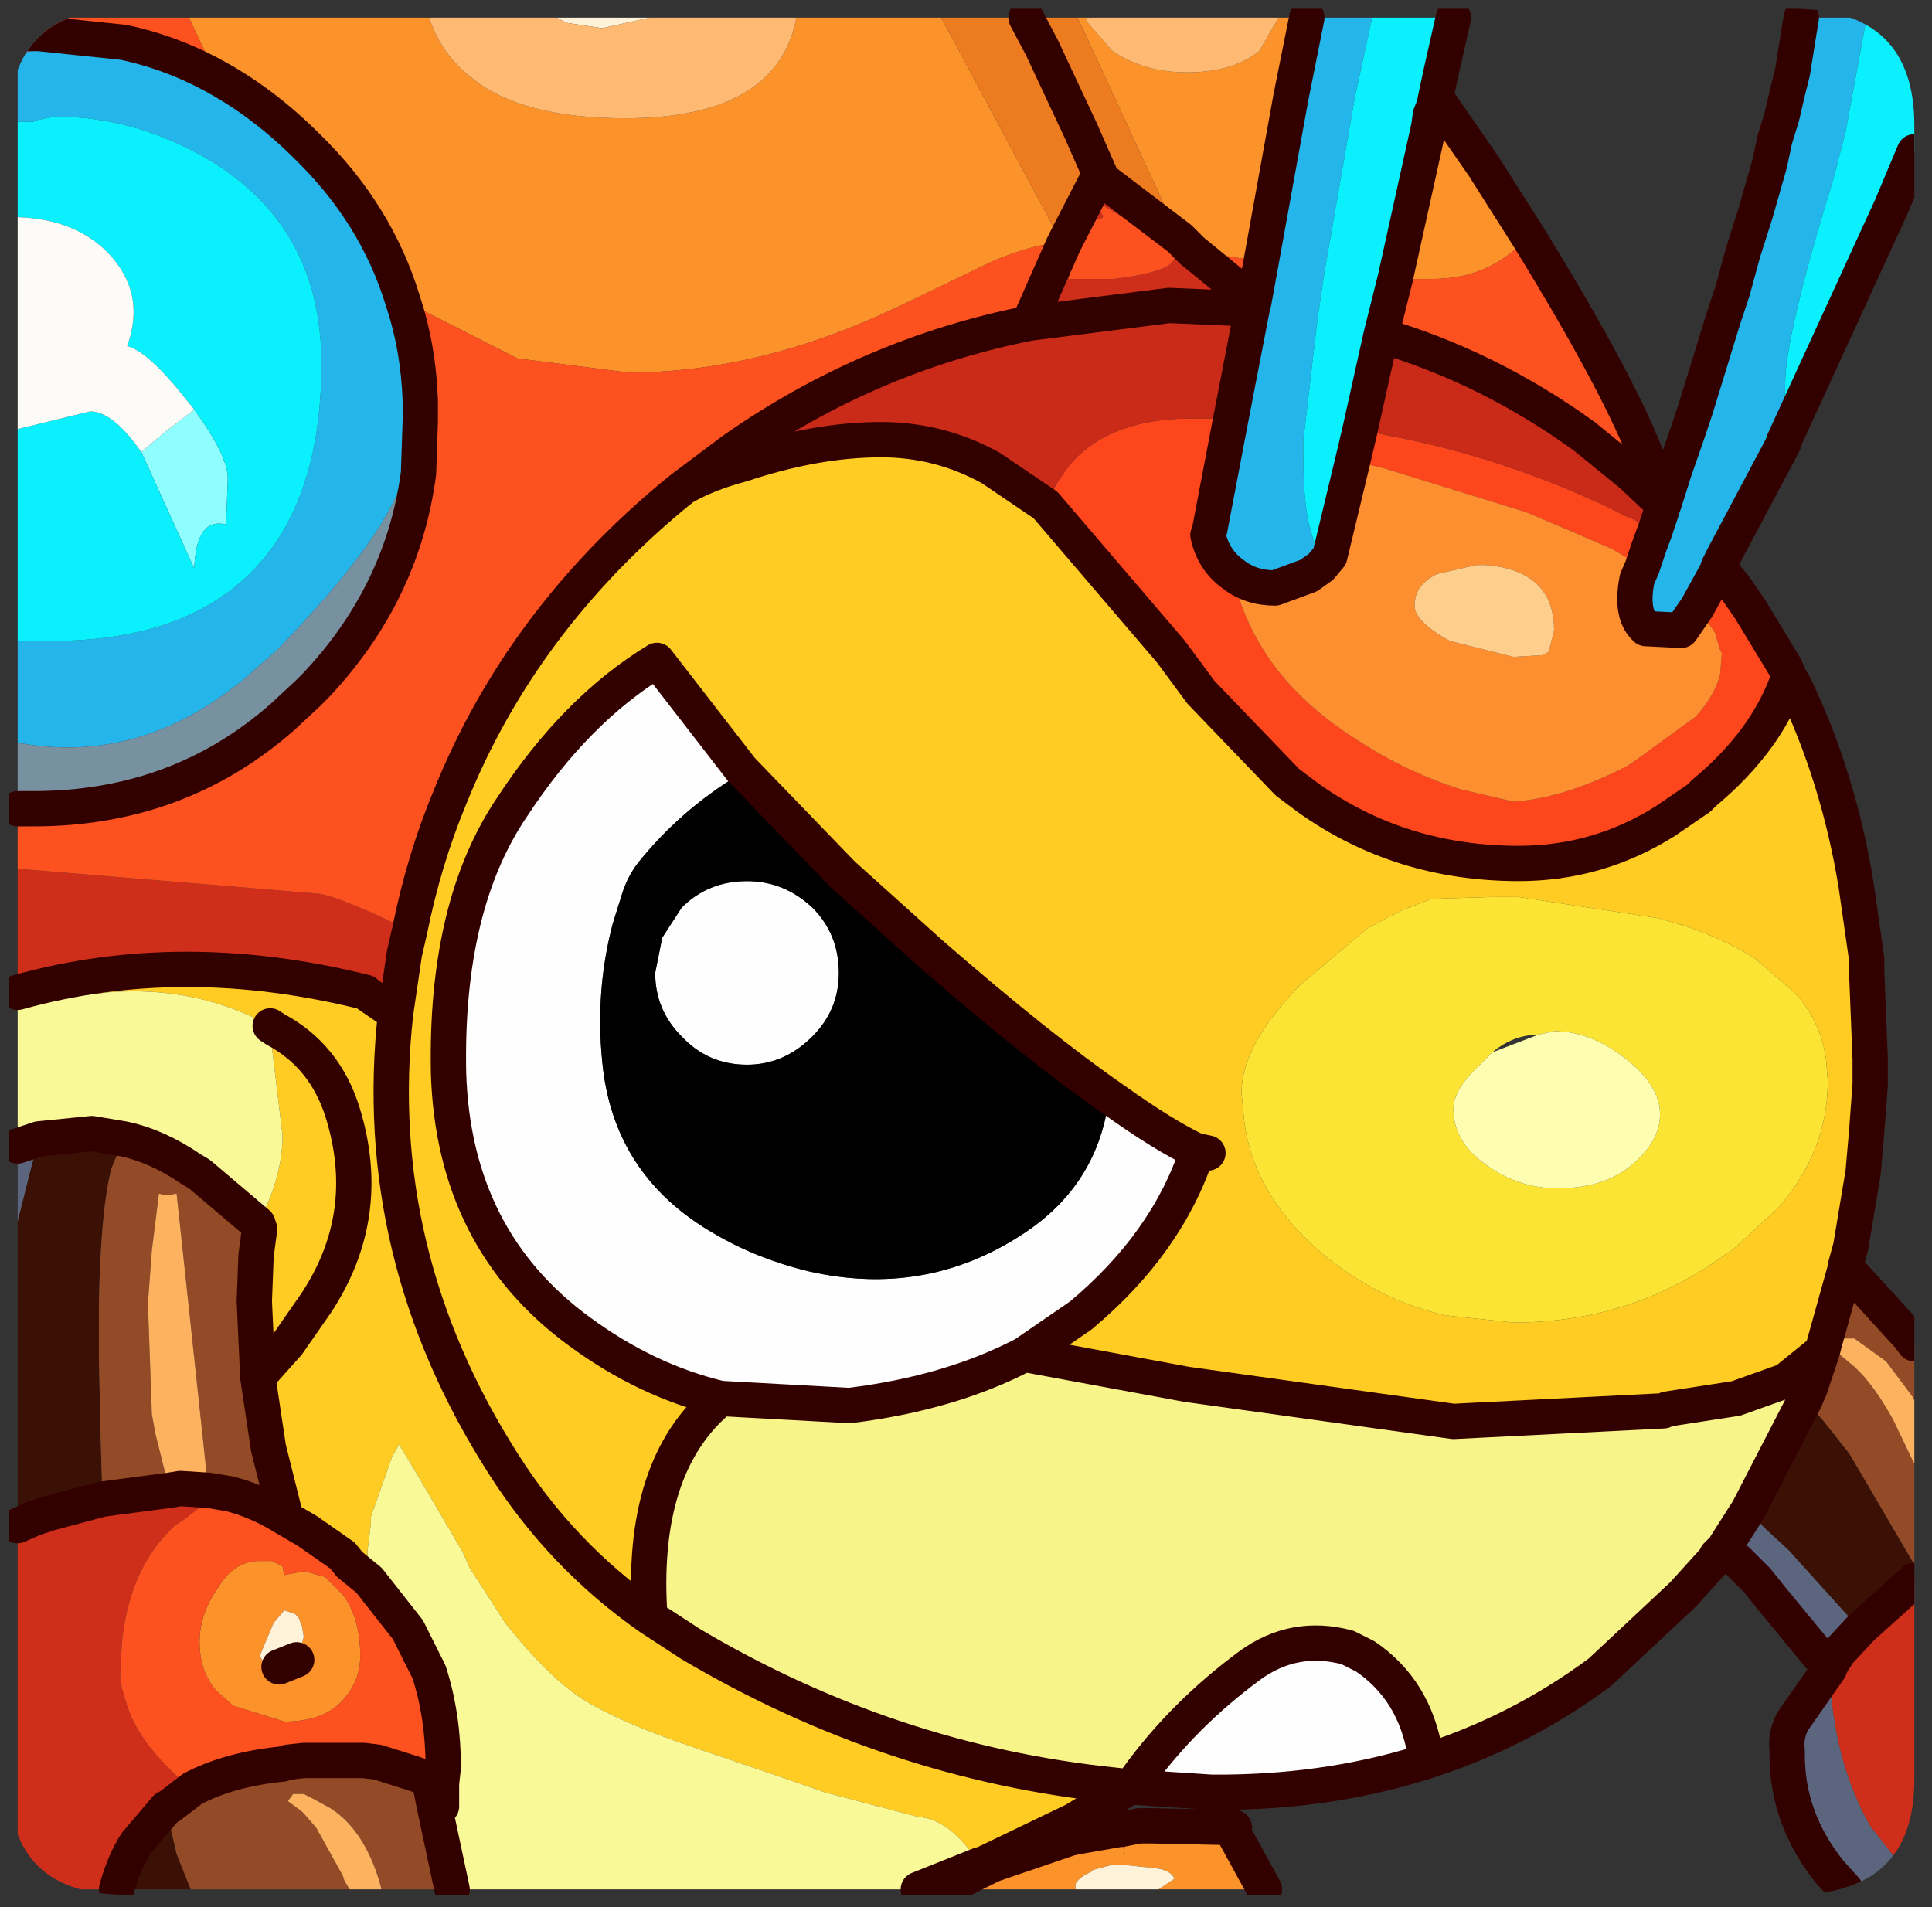 <?xml version="1.0" encoding="UTF-8" standalone="no"?>
<svg xmlns:ffdec="https://www.free-decompiler.com/flash" xmlns:xlink="http://www.w3.org/1999/xlink" ffdec:objectType="frame" height="54.0px" width="54.7px" xmlns="http://www.w3.org/2000/svg">
  <rect width="100%" height="100%" fill="#333333" stroke="none"/>
  <g transform="matrix(1.0, 0.0, 0.0, 1.0, 0.25, 0.25)">
    <clipPath id="clipPath0" transform="matrix(1.0, 0.0, 0.0, 1.0, 0.0, 0.0)">
      <path d="M50.5 0.0 Q53.95 0.0 53.95 3.3 L53.95 50.15 Q53.95 53.4 50.5 53.4 L3.3 53.4 Q0.0 53.4 0.0 50.15 L0.0 3.3 Q0.0 0.0 3.3 0.0 L50.5 0.0" fill="#000000" fill-rule="evenodd" stroke="none"/>
    </clipPath>
    <g clip-path="url(#clipPath0)">
      <use ffdec:characterId="2" height="54.0" transform="matrix(1.0, 0.0, 0.0, 1.0, -0.25, -0.25)" width="54.7" xlink:href="#shape1"/>
    </g>
    <use ffdec:characterId="3" height="53.4" transform="matrix(1.0, 0.0, 0.0, 1.0, 0.0, 0.0)" width="53.95" xlink:href="#shape2"/>
  </g>
  <defs>
    <g id="shape1" transform="matrix(1.0, 0.0, 0.0, 1.0, 0.25, 0.25)">
      <path d="M20.15 39.35 Q18.05 38.85 16.15 37.45 12.6 34.85 12.45 30.15 12.35 25.4 14.25 22.6 16.05 19.85 18.35 18.45 L20.75 21.55 20.8 21.6 20.65 21.7 Q19.0 22.7 17.8 24.2 17.5 24.6 17.35 25.1 L17.1 25.9 Q16.6 27.8 16.8 29.8 17.1 33.05 20.0 34.7 21.2 35.4 22.65 35.75 25.95 36.5 28.7 34.7 30.7 33.4 31.1 31.15 L31.3 30.9 Q32.7 31.9 33.65 32.35 32.8 34.95 30.35 37.0 L28.75 38.1 Q26.65 39.2 23.8 39.55 L20.15 39.35 M19.05 25.45 Q19.8 24.7 20.9 24.7 21.95 24.7 22.75 25.45 23.5 26.2 23.5 27.3 23.5 28.35 22.75 29.1 21.95 29.9 20.9 29.9 19.8 29.9 19.05 29.1 18.3 28.35 18.3 27.3 L18.5 26.3 19.05 25.45 M31.95 50.1 Q33.25 48.3 35.15 46.9 36.4 46.0 37.9 46.4 L38.4 46.65 Q39.8 47.6 40.1 49.4 L38.25 49.8 37.15 50.05 34.95 50.25 31.95 50.3 31.95 50.1" fill="#ffffff" fill-rule="evenodd" stroke="none"/>
      <path d="M50.75 0.25 L52.6 0.25 52.0 3.5 51.65 4.85 Q50.4 8.9 50.3 10.4 L50.25 12.25 50.25 12.3 48.55 15.5 48.4 15.8 48.35 15.95 47.8 16.95 47.35 17.6 46.35 17.55 Q45.9 17.15 46.1 16.15 L46.25 15.8 46.45 15.2 46.6 14.8 46.8 14.2 46.8 14.05 46.85 14.05 47.15 13.1 47.55 11.95 47.75 11.35 47.95 10.7 48.15 10.05 48.35 9.4 48.55 8.75 48.8 8.0 49.1 6.9 49.45 5.8 49.65 5.1 49.85 4.4 50.0 3.7 50.2 3.05 50.35 2.4 50.5 1.8 50.7 0.55 50.75 0.25 M0.25 20.8 L0.25 17.9 1.2 17.9 Q5.7 17.9 7.6 15.05 8.85 13.15 8.85 10.05 8.85 6.2 5.7 4.3 3.6 3.05 1.3 3.05 L0.8 3.15 0.7 3.2 0.5 3.2 0.35 3.2 0.25 3.2 0.25 1.3 0.8 1.15 3.15 1.15 3.25 0.95 Q4.65 1.25 5.9 1.95 7.25 2.7 8.45 3.9 10.4 5.8 11.15 8.25 11.6 9.6 11.65 11.1 L11.2 13.1 Q10.85 14.8 7.6 18.15 L6.75 18.9 Q3.8 21.4 0.35 20.8 L0.25 20.8 M36.75 0.25 L38.6 0.25 38.1 2.55 38.05 2.85 37.25 7.45 37.05 8.8 36.7 11.8 36.65 12.2 36.65 12.65 Q36.65 13.85 36.8 14.55 L37.15 15.8 36.8 16.05 35.85 16.4 Q35.15 16.4 34.65 16.0 34.1 15.6 33.95 14.9 L34.0 14.75 34.6 11.6 35.2 8.5 35.25 8.3 35.45 7.2 36.3 2.5 36.75 0.25" fill="#24b7eb" fill-rule="evenodd" stroke="none"/>
      <path d="M53.95 53.05 L53.95 53.25 52.0 53.25 51.55 52.75 Q50.35 51.25 50.35 49.45 L50.35 49.3 Q50.3 48.9 50.5 48.5 L51.55 47.0 49.9 45.0 49.5 44.5 48.95 43.95 48.75 43.8 48.55 43.6 49.25 42.5 49.65 42.95 49.75 43.05 50.4 43.65 52.25 45.7 52.45 45.85 51.8 46.55 51.55 46.95 51.55 47.05 Q51.65 49.6 52.7 51.45 L53.95 53.05 M0.9 53.25 L0.25 53.25 0.25 52.25 0.9 53.25 M0.25 34.35 L0.25 32.2 0.85 32.0 0.6 32.95 0.25 34.35 M51.55 46.95 L51.55 47.0 51.55 46.95" fill="#5c657e" fill-rule="evenodd" stroke="none"/>
      <path d="M3.75 12.55 L4.4 12.0 5.25 11.35 Q6.2 12.65 6.2 13.3 L6.15 14.6 Q5.3 14.4 5.25 15.85 L3.75 12.55" fill="#8fffff" fill-rule="evenodd" stroke="none"/>
      <path d="M50.25 12.25 L50.3 10.4 Q50.4 8.9 51.65 4.85 L52.0 3.5 52.6 0.25 53.95 0.25 53.95 4.05 53.3 5.6 50.25 12.25 M40.9 0.25 L40.55 1.8 40.4 2.5 40.35 2.75 40.25 3.0 40.2 3.35 39.25 7.65 38.85 9.25 38.25 11.95 38.05 12.8 37.4 15.5 37.15 15.8 36.8 14.55 Q36.65 13.85 36.65 12.65 L36.65 12.2 36.7 11.8 37.05 8.8 37.25 7.45 38.05 2.85 38.1 2.55 38.6 0.25 40.9 0.25 M0.25 17.9 L0.25 11.9 2.3 11.4 Q2.95 11.4 3.75 12.55 L5.25 15.85 Q5.3 14.4 6.15 14.6 L6.2 13.3 Q6.2 12.65 5.25 11.35 L5.05 11.1 Q3.95 9.7 3.35 9.55 3.9 8.05 2.8 6.9 1.85 5.95 0.25 5.9 L0.25 3.2 0.35 3.2 0.7 3.2 0.8 3.15 1.3 3.05 Q3.6 3.05 5.7 4.3 8.85 6.2 8.85 10.05 8.85 13.15 7.6 15.05 5.7 17.9 1.2 17.9 L0.25 17.9" fill="#0af2fe" fill-rule="evenodd" stroke="none"/>
      <path d="M20.8 21.6 L23.6 24.5 26.1 26.75 Q29.2 29.45 31.3 30.9 L31.1 31.15 Q30.7 33.4 28.7 34.7 25.95 36.5 22.65 35.75 21.2 35.4 20.0 34.7 17.1 33.05 16.8 29.8 16.6 27.8 17.1 25.9 L17.35 25.1 Q17.5 24.6 17.8 24.2 19.0 22.7 20.65 21.7 L20.8 21.6 M19.05 25.45 L18.5 26.3 18.3 27.3 Q18.3 28.35 19.05 29.1 19.8 29.9 20.9 29.9 21.95 29.9 22.75 29.1 23.5 28.35 23.5 27.3 23.5 26.2 22.75 25.45 21.95 24.7 20.9 24.7 19.8 24.7 19.05 25.45" fill="#000000" fill-rule="evenodd" stroke="none"/>
      <path d="M0.25 11.9 L0.25 5.9 Q1.85 5.95 2.8 6.9 3.9 8.05 3.35 9.55 3.95 9.7 5.05 11.1 L5.25 11.35 4.4 12.0 3.75 12.55 Q2.95 11.4 2.3 11.4 L0.25 11.9" fill="#fdfcf8" fill-rule="evenodd" stroke="none"/>
      <path d="M53.95 44.05 L53.95 44.5 52.45 45.85 52.25 45.7 50.4 43.65 49.75 43.05 49.65 42.95 49.25 42.5 50.85 39.4 51.35 39.95 52.1 40.9 52.25 41.15 53.95 44.05 M30.15 51.3 L30.3 51.75 30.05 51.8 27.85 52.55 27.65 52.65 26.45 53.25 25.75 53.25 27.5 52.55 27.55 52.55 30.15 51.3 M5.15 53.25 L3.05 53.25 Q3.25 52.5 3.6 51.95 L4.45 50.95 4.75 52.25 5.15 53.25 M0.25 42.95 L0.25 34.35 0.6 32.95 0.85 32.0 2.35 31.85 3.25 32.0 2.9 32.85 Q2.6 34.05 2.55 36.65 L2.55 37.15 2.55 37.3 2.55 38.25 2.6 40.5 2.65 42.2 1.15 42.6 0.7 42.75 0.25 42.95" fill="#3b1105" fill-rule="evenodd" stroke="none"/>
      <path d="M40.4 2.5 L41.75 4.45 43.05 6.5 42.6 6.85 Q41.65 7.65 40.3 7.65 L40.25 7.65 39.25 7.65 40.2 3.35 40.25 3.0 40.35 2.75 40.4 2.5 M30.3 51.75 L31.45 51.55 31.6 52.3 31.5 51.55 32.0 51.45 32.35 51.45 34.7 51.5 34.7 51.7 35.55 53.25 32.55 53.25 33.0 52.95 Q32.9 52.7 32.45 52.65 L31.5 52.55 31.25 52.55 30.7 52.7 30.65 52.75 Q30.3 52.9 30.2 53.1 L30.2 53.25 27.5 53.25 27.65 52.65 27.85 52.55 30.05 51.8 30.3 51.75 M5.1 0.25 L11.9 0.25 Q12.25 1.3 13.1 1.95 14.5 3.1 17.45 3.1 21.75 3.1 22.3 0.25 L26.4 0.25 29.8 6.6 Q28.9 6.7 27.85 7.15 L25.15 8.45 Q21.25 10.3 17.55 10.3 L14.4 9.9 11.15 8.25 Q10.4 5.8 8.45 3.9 7.25 2.7 5.9 1.95 L5.1 0.25 M30.25 0.25 L30.5 0.25 30.55 0.4 31.25 1.2 Q32.15 1.8 33.35 1.8 34.65 1.8 35.4 1.2 L35.95 0.25 36.75 0.25 36.3 2.5 35.45 7.2 35.35 7.15 35.1 7.1 33.5 6.85 33.15 6.5 30.4 0.55 30.25 0.25 M8.3 44.25 L8.4 44.25 8.95 44.4 9.45 44.9 Q9.95 45.55 9.95 46.65 9.95 47.35 9.45 47.9 8.9 48.5 7.8 48.5 L6.35 48.05 5.85 47.6 Q5.4 47.05 5.4 46.25 5.4 45.45 5.9 44.75 6.35 43.95 7.1 43.95 L7.45 43.95 7.75 44.1 7.8 44.35 8.3 44.25 M8.15 46.75 L8.2 46.65 8.35 46.1 8.3 45.8 8.2 45.55 8.1 45.45 7.8 45.35 7.5 45.7 7.1 46.65 7.25 46.85 7.6 46.95 7.65 46.95 8.15 46.75" fill="#fc932a" fill-rule="evenodd" stroke="none"/>
      <path d="M32.55 53.25 L30.2 53.25 30.2 53.1 Q30.3 52.9 30.65 52.75 L30.7 52.7 31.25 52.55 31.5 52.55 32.45 52.65 Q32.9 52.7 33.0 52.95 L32.55 53.25 M15.5 0.25 L18.15 0.25 16.8 0.55 15.8 0.4 15.5 0.25 M7.65 46.95 L7.6 46.95 7.25 46.85 7.1 46.65 7.5 45.7 7.8 45.35 8.1 45.45 8.2 45.55 8.3 45.8 8.35 46.1 8.2 46.65 8.15 46.75 7.65 46.95" fill="#fff3da" fill-rule="evenodd" stroke="none"/>
      <path d="M11.35 26.1 L11.2 26.75 10.95 28.45 10.15 27.9 10.1 27.85 Q4.9 26.55 0.25 27.85 L0.25 24.35 8.7 25.05 Q9.05 25.05 10.4 25.65 L11.35 26.1 M53.95 44.5 L53.95 53.05 52.7 51.45 Q51.65 49.6 51.55 47.05 L51.55 46.95 51.8 46.55 52.45 45.85 53.95 44.5 M3.05 53.25 L0.9 53.25 0.25 52.25 0.25 42.95 0.7 42.75 1.15 42.6 2.65 42.2 4.55 41.95 4.85 41.9 5.65 41.95 6.25 42.05 5.65 42.3 Q5.35 42.45 5.0 42.75 L4.7 42.95 Q3.4 44.15 3.2 46.3 L3.15 47.2 3.2 47.55 3.35 48.05 Q3.7 49.15 5.05 50.3 L5.2 50.4 4.55 50.9 4.45 50.95 3.6 51.95 Q3.25 52.5 3.05 53.25 M30.85 4.75 L33.15 6.5 33.5 6.85 35.15 8.2 35.25 8.3 35.2 8.5 32.85 8.4 28.9 8.9 28.9 8.85 29.85 6.7 29.9 6.6 30.0 6.4 30.85 4.75 M30.8 5.95 L30.3 6.55 30.1 7.15 30.0 7.65 31.25 7.65 Q33.9 7.35 32.55 6.5 L30.95 5.55 Q30.75 5.45 30.9 5.75 31.1 5.95 30.8 5.95" fill="#cf2e1a" fill-rule="evenodd" stroke="none"/>
      <path d="M43.05 6.5 Q46.1 11.45 46.7 13.65 L46.75 13.8 46.8 14.0 45.95 13.2 44.6 12.1 Q41.9 10.15 38.85 9.25 L39.25 7.65 40.25 7.65 40.3 7.65 Q41.65 7.65 42.6 6.85 L43.05 6.5 M20.75 12.9 Q19.8 13.15 19.1 13.55 L18.85 13.75 Q14.5 17.35 12.5 22.3 11.75 24.1 11.35 26.1 L10.4 25.65 Q9.05 25.05 8.7 25.05 L0.25 24.35 0.25 22.65 0.7 22.65 Q4.8 22.65 7.75 20.05 L8.45 19.4 8.7 19.15 Q11.15 16.55 11.6 13.15 L11.65 11.65 11.65 11.1 11.65 11.65 11.6 13.15 11.2 13.1 11.65 11.1 Q11.6 9.6 11.15 8.25 L14.4 9.9 17.55 10.3 Q21.25 10.3 25.15 8.45 L27.85 7.15 Q28.9 6.7 29.8 6.6 L29.9 6.6 29.85 6.7 28.9 8.85 28.9 8.9 Q24.35 9.8 20.5 12.5 L20.75 12.9 M27.5 53.25 L26.45 53.25 27.65 52.65 27.5 53.25 M0.25 0.7 L0.25 0.25 5.1 0.25 5.9 1.95 Q4.65 1.25 3.25 0.95 L0.85 0.7 0.8 0.7 0.7 0.7 0.25 0.7 M30.8 5.95 Q31.1 5.95 30.9 5.75 30.75 5.45 30.95 5.55 L32.55 6.5 Q33.9 7.35 31.25 7.65 L30.0 7.65 30.1 7.15 30.3 6.55 30.8 5.95 M35.25 8.3 L35.15 8.2 33.5 6.85 35.1 7.1 35.35 7.15 35.45 7.2 35.25 8.3 M0.7 3.2 L0.35 3.2 0.5 3.2 0.7 3.2 M7.85 42.75 L8.45 43.1 9.45 43.8 9.65 44.05 10.2 44.5 11.3 45.9 11.9 47.1 Q12.3 48.35 12.3 49.8 L12.25 50.25 11.55 50.0 11.4 49.95 10.45 49.65 10.05 49.6 8.95 49.6 8.35 49.6 7.9 49.65 7.75 49.7 Q6.25 49.85 5.2 50.4 L5.05 50.3 Q3.7 49.15 3.35 48.05 L3.2 47.55 3.15 47.2 3.2 46.3 Q3.4 44.15 4.7 42.95 L5.0 42.75 Q5.35 42.45 5.65 42.3 L6.25 42.05 Q7.05 42.25 7.85 42.75 M8.3 44.25 L7.8 44.35 7.75 44.1 7.45 43.95 7.1 43.95 Q6.35 43.95 5.9 44.75 5.4 45.45 5.4 46.25 5.4 47.05 5.85 47.6 L6.35 48.05 7.8 48.5 Q8.9 48.5 9.45 47.9 9.95 47.35 9.95 46.65 9.95 45.55 9.45 44.9 L8.95 44.4 8.4 44.25 8.3 44.25 M19.1 13.55 L20.5 12.5 19.1 13.55" fill="#fe5220" fill-rule="evenodd" stroke="none"/>
      <path d="M52.0 35.65 L52.25 35.9 53.8 37.6 53.95 37.8 53.95 39.4 53.9 39.3 53.15 38.3 52.25 37.65 51.8 37.65 51.65 37.95 52.25 38.45 Q52.8 38.95 53.35 39.95 L53.9 41.1 53.95 41.2 53.95 44.05 52.25 41.15 52.1 40.9 51.35 39.95 50.85 39.4 51.0 39.05 51.35 38.0 51.4 37.8 52.0 35.65 M12.55 53.25 L10.55 53.25 10.5 53.05 Q10.05 51.55 9.1 50.95 L8.55 50.65 8.35 50.55 8.05 50.55 7.9 50.75 8.3 51.05 8.35 51.1 8.7 51.5 9.45 52.85 9.5 53.0 9.65 53.25 5.15 53.25 4.75 52.25 4.45 50.95 4.55 50.9 5.2 50.4 Q6.25 49.85 7.75 49.7 L7.9 49.65 8.35 49.6 8.95 49.6 10.05 49.6 10.45 49.65 11.4 49.95 11.55 50.0 12.25 50.25 12.25 50.9 12.05 50.9 12.55 53.25 M7.05 38.75 L7.35 40.75 7.85 42.75 Q7.05 42.25 6.25 42.05 L5.65 41.95 4.9 34.95 4.75 33.55 4.45 33.6 4.25 33.55 4.05 35.15 3.95 36.5 3.95 36.7 3.95 37.0 4.05 39.8 4.15 40.35 4.55 41.95 2.65 42.2 2.6 40.5 2.55 38.25 2.55 37.3 2.55 37.15 2.55 36.65 Q2.6 34.05 2.9 32.85 L3.25 32.0 Q4.2 32.2 5.15 32.85 L5.4 33.0 7.05 34.4 7.1 34.55 7.0 35.3 6.95 36.6 7.05 38.75 M12.05 50.9 L11.95 50.4 12.05 50.9" fill="#944a27" fill-rule="evenodd" stroke="none"/>
      <path d="M53.95 39.4 L53.95 41.2 53.9 41.1 53.35 39.95 Q52.8 38.95 52.25 38.45 L51.65 37.95 51.8 37.65 52.25 37.65 53.15 38.3 53.9 39.3 53.95 39.4 M10.55 53.25 L9.65 53.25 9.5 53.0 9.45 52.85 8.7 51.5 8.35 51.1 8.3 51.05 7.9 50.75 8.05 50.55 8.35 50.55 8.55 50.65 9.1 50.95 Q10.05 51.55 10.5 53.05 L10.55 53.25 M4.55 41.95 L4.15 40.35 4.05 39.8 3.95 37.0 3.95 36.7 3.95 36.5 4.05 35.15 4.25 33.55 4.45 33.6 4.75 33.55 4.9 34.95 5.65 41.95 4.85 41.9 4.55 41.95" fill="#feb360" fill-rule="evenodd" stroke="none"/>
      <path d="M50.4 18.9 L50.55 19.15 Q51.8 21.75 52.3 24.8 L52.6 26.9 52.6 27.25 52.7 29.75 52.7 30.45 52.6 31.8 52.5 32.95 52.15 35.05 52.0 35.6 52.0 35.65 51.4 37.8 51.35 38.0 50.3 38.85 48.9 39.35 46.95 39.65 46.85 39.7 40.9 40.0 33.35 38.95 28.75 38.1 30.35 37.0 Q32.8 34.95 33.65 32.35 32.7 31.9 31.3 30.9 29.2 29.45 26.1 26.75 L23.6 24.5 20.8 21.6 20.75 21.55 18.35 18.45 Q16.05 19.85 14.25 22.6 12.35 25.4 12.45 30.15 12.6 34.85 16.15 37.45 18.05 38.85 20.15 39.35 17.85 41.25 18.15 45.55 15.65 43.8 14.0 41.2 10.2 35.25 10.95 28.45 10.2 35.25 14.0 41.2 15.65 43.8 18.15 45.55 L19.3 46.3 Q24.95 49.65 31.3 50.3 L31.75 50.35 30.4 51.15 30.15 51.3 27.55 52.55 27.5 52.55 Q26.65 51.25 25.75 51.2 L23.1 50.5 21.95 50.1 19.6 49.3 Q17.2 48.5 16.15 47.8 15.2 47.15 14.05 45.7 L13.05 44.15 12.85 43.7 11.65 41.65 11.05 40.65 10.85 41.0 10.25 42.7 10.25 42.9 10.15 43.7 10.2 44.5 9.65 44.05 9.45 43.8 8.45 43.1 7.85 42.75 7.35 40.75 7.05 38.75 7.9 37.8 8.7 36.65 Q10.35 34.15 9.45 31.25 8.95 29.65 7.55 28.9 L7.4 28.8 7.55 28.9 Q8.95 29.65 9.45 31.25 10.35 34.15 8.7 36.65 L7.9 37.8 7.05 38.75 6.95 36.6 7.0 35.3 7.1 34.55 7.05 34.4 Q7.75 33.1 7.75 31.9 L7.4 29.0 7.4 28.8 Q5.3 27.65 2.8 27.85 L0.25 28.15 0.25 27.85 Q4.9 26.55 10.1 27.85 L10.15 27.9 10.95 28.45 11.2 26.75 11.35 26.1 Q11.75 24.1 12.5 22.3 14.5 17.35 18.85 13.75 L19.1 13.55 Q19.8 13.15 20.75 12.9 22.85 12.2 24.7 12.2 26.35 12.2 27.8 13.0 L29.35 14.05 32.9 18.2 33.75 19.35 36.2 21.9 36.8 22.35 Q39.4 24.2 42.75 24.2 45.0 24.2 46.9 23.0 L47.85 22.35 48.0 22.2 Q49.8 20.7 50.4 18.9 M33.95 32.4 L33.7 32.35 33.65 32.35 33.7 32.35 33.95 32.4 M51.45 29.75 Q51.3 28.65 50.55 27.85 L49.45 26.9 Q48.6 26.35 47.4 25.95 L46.7 25.75 42.75 25.15 41.95 25.15 40.3 25.2 39.5 25.5 39.0 25.75 38.45 26.05 36.55 27.65 Q34.9 29.35 34.9 30.7 L34.95 31.2 Q35.1 33.5 37.25 35.3 38.85 36.6 40.7 37.0 L42.6 37.2 Q45.8 37.2 48.35 35.45 L48.85 35.1 50.1 33.95 Q51.5 32.35 51.5 30.35 L51.45 29.75" fill="#ffcd22" fill-rule="evenodd" stroke="none"/>
      <path d="M25.75 53.25 L12.55 53.25 12.05 50.9 12.25 50.9 12.25 50.25 12.3 49.8 Q12.3 48.35 11.9 47.1 L11.3 45.9 10.2 44.5 10.15 43.7 10.25 42.9 10.25 42.7 10.85 41.0 11.05 40.65 11.65 41.65 12.85 43.7 13.05 44.15 14.05 45.7 Q15.2 47.15 16.15 47.8 17.2 48.5 19.6 49.3 L21.95 50.1 23.1 50.5 25.75 51.2 Q26.65 51.25 27.5 52.55 L25.75 53.25 M0.25 32.2 L0.25 28.15 2.8 27.85 Q5.3 27.65 7.4 28.8 L7.4 29.0 7.75 31.9 Q7.75 33.1 7.05 34.4 L5.4 33.0 5.15 32.85 Q4.2 32.2 3.25 32.0 L2.35 31.85 0.85 32.0 0.25 32.2" fill="#fafa98" fill-rule="evenodd" stroke="none"/>
      <path d="M0.25 22.65 L0.25 20.8 0.35 20.8 Q3.8 21.4 6.75 18.9 L7.6 18.15 Q10.85 14.8 11.2 13.1 L11.6 13.15 Q11.15 16.55 8.7 19.15 L8.45 19.4 7.75 20.05 Q4.8 22.65 0.7 22.65 L0.25 22.65 M0.25 1.3 L0.25 0.7 0.7 0.7 0.8 0.7 0.85 0.7 3.25 0.95 3.15 1.15 0.8 1.15 0.25 1.3" fill="#7892a1" fill-rule="evenodd" stroke="none"/>
      <path d="M11.9 0.25 L15.5 0.25 15.8 0.4 16.8 0.55 18.15 0.25 22.3 0.25 Q21.75 3.1 17.45 3.1 14.5 3.1 13.1 1.95 12.25 1.3 11.9 0.25 M30.5 0.25 L35.95 0.25 35.4 1.2 Q34.65 1.8 33.35 1.8 32.15 1.8 31.25 1.2 L30.55 0.4 30.5 0.25" fill="#ffbb73" fill-rule="evenodd" stroke="none"/>
      <path d="M26.4 0.25 L28.8 0.25 30.25 0.25 30.4 0.55 33.15 6.5 30.85 4.75 30.9 4.75 30.85 4.75 30.0 6.4 29.9 6.6 29.8 6.6 26.4 0.25 M30.9 4.75 L30.9 4.7 30.35 3.45 29.25 1.1 28.8 0.25 29.25 1.1 30.35 3.45 30.9 4.75" fill="#ee7b20" fill-rule="evenodd" stroke="none"/>
      <path d="M46.6 14.8 L46.45 15.2 46.25 15.8 45.4 15.3 44.25 14.8 42.95 14.25 39.55 13.2 38.9 13.0 38.05 12.8 38.25 11.95 38.65 12.0 39.15 12.1 Q42.0 12.65 44.7 13.85 L45.15 14.05 45.85 14.4 45.9 14.4 46.6 14.8 M47.8 16.95 L48.35 15.95 48.85 16.35 49.3 17.0 50.3 18.65 50.4 18.9 Q49.8 20.7 48.0 22.2 L47.85 22.35 46.9 23.0 Q45.0 24.2 42.75 24.2 39.4 24.2 36.8 22.35 L36.2 21.9 33.75 19.35 32.9 18.2 29.35 14.05 Q29.85 13.0 30.4 12.55 31.5 11.6 33.5 11.6 L34.6 11.6 34.0 14.75 33.95 14.9 Q34.1 15.6 34.65 16.0 34.95 17.45 35.9 18.7 36.8 19.85 38.25 20.75 39.55 21.6 41.1 22.1 L42.6 22.45 Q44.05 22.35 45.8 21.45 L46.1 21.25 47.75 20.05 Q48.3 19.45 48.45 18.85 L48.5 18.25 48.45 18.15 48.3 17.65 47.8 16.95" fill="#ff461d" fill-rule="evenodd" stroke="none"/>
      <path d="M46.85 14.05 L46.8 14.05 46.8 14.2 46.6 14.8 45.9 14.4 45.85 14.4 45.15 14.05 44.7 13.85 Q42.0 12.65 39.15 12.1 L38.65 12.0 38.25 11.95 38.85 9.25 Q41.9 10.15 44.6 12.1 L45.95 13.2 46.8 14.0 46.85 14.05 M48.35 15.95 L48.4 15.8 48.85 16.35 48.35 15.95 M29.35 14.05 L27.8 13.0 Q26.35 12.2 24.7 12.2 22.85 12.2 20.75 12.9 L20.5 12.5 Q24.35 9.8 28.9 8.9 L32.85 8.4 35.2 8.5 34.6 11.6 33.5 11.6 Q31.5 11.6 30.4 12.55 29.85 13.0 29.35 14.05" fill="#cb2a18" fill-rule="evenodd" stroke="none"/>
      <path d="M46.25 15.8 L46.1 16.15 Q45.9 17.15 46.35 17.55 L47.35 17.6 47.8 16.95 48.3 17.65 48.45 18.15 48.5 18.25 48.45 18.85 Q48.3 19.45 47.75 20.05 L46.1 21.25 45.8 21.45 Q44.05 22.35 42.6 22.45 L41.1 22.1 Q39.55 21.6 38.25 20.75 36.8 19.85 35.9 18.7 34.95 17.45 34.65 16.0 35.15 16.4 35.85 16.4 L36.8 16.05 37.15 15.8 37.4 15.5 38.05 12.8 38.9 13.0 39.55 13.2 42.95 14.25 44.25 14.8 45.4 15.3 46.25 15.8 M41.55 15.75 L40.45 16.0 Q39.8 16.3 39.8 16.9 39.8 17.35 40.8 17.9 L42.6 18.35 43.45 18.3 43.6 18.2 43.75 17.6 Q43.75 15.9 41.8 15.75 L41.55 15.75" fill="#fe9031" fill-rule="evenodd" stroke="none"/>
      <path d="M41.55 15.75 L41.8 15.75 Q43.75 15.9 43.75 17.6 L43.6 18.2 43.45 18.3 42.6 18.35 40.8 17.9 Q39.8 17.35 39.8 16.9 39.8 16.3 40.45 16.0 L41.55 15.75" fill="#ffcf8d" fill-rule="evenodd" stroke="none"/>
      <path d="M51.45 29.75 L51.5 30.35 Q51.5 32.35 50.1 33.95 L48.85 35.1 48.35 35.45 Q45.8 37.2 42.6 37.2 L40.7 37.0 Q38.85 36.6 37.25 35.3 35.1 33.5 34.95 31.2 L34.9 30.7 Q34.9 29.35 36.55 27.65 L38.45 26.05 39.0 25.75 39.5 25.5 40.3 25.2 41.95 25.15 42.75 25.15 46.7 25.75 47.4 25.95 Q48.6 26.35 49.45 26.9 L50.55 27.85 Q51.3 28.65 51.45 29.75 M42.0 29.55 L41.65 29.9 Q40.9 30.6 40.9 31.15 40.9 32.1 41.85 32.75 42.75 33.4 43.85 33.4 45.3 33.4 46.1 32.6 46.75 32.0 46.75 31.3 46.75 30.5 45.8 29.75 44.8 28.95 43.75 28.95 L43.3 29.05 Q42.6 29.05 42.0 29.55" fill="#fce533" fill-rule="evenodd" stroke="none"/>
      <path d="M43.3 29.05 L43.75 28.95 Q44.8 28.95 45.8 29.75 46.75 30.5 46.75 31.3 46.75 32.0 46.1 32.6 45.3 33.4 43.85 33.4 42.75 33.4 41.85 32.75 40.9 32.1 40.9 31.15 40.9 30.6 41.65 29.9 L42.0 29.55 42.65 29.3 43.3 29.05" fill="#ffffb2" fill-rule="evenodd" stroke="none"/>
      <path d="M18.15 45.55 Q17.85 41.25 20.15 39.35 L23.8 39.55 Q26.65 39.2 28.75 38.1 L33.35 38.95 40.9 40.0 46.85 39.7 46.95 39.65 48.9 39.35 50.3 38.85 51.35 38.0 51.0 39.05 50.85 39.4 49.25 42.5 48.55 43.6 48.35 43.8 48.35 43.85 47.4 44.9 45.05 47.1 Q40.4 50.55 34.05 50.5 L31.75 50.35 31.3 50.3 Q24.95 49.65 19.3 46.3 L18.15 45.55 M40.1 49.4 Q39.8 47.6 38.4 46.65 L37.9 46.4 Q36.4 46.0 35.15 46.9 33.25 48.3 31.95 50.1 L31.95 50.3 34.95 50.25 37.15 50.05 38.25 49.8 40.1 49.4" fill="#f8f58a" fill-rule="evenodd" stroke="none"/>
      <path d="M50.75 0.25 L50.7 0.55 50.5 1.8 50.35 2.4 50.2 3.05 50.0 3.7 49.85 4.4 49.65 5.1 49.45 5.8 49.1 6.9 48.8 8.0 48.55 8.75 48.35 9.4 48.15 10.05 47.95 10.7 47.75 11.35 47.55 11.95 47.15 13.1 46.85 14.05 46.8 14.05 46.8 14.2 46.6 14.8 46.45 15.2 46.25 15.8 46.1 16.15 Q45.9 17.15 46.35 17.55 L47.35 17.6 47.8 16.95 48.35 15.95 48.4 15.8 48.55 15.5 50.25 12.3 50.25 12.25 53.3 5.6 53.95 4.05 M40.9 0.25 L40.55 1.8 40.4 2.5 41.75 4.45 43.05 6.5 Q46.1 11.45 46.7 13.65 L46.75 13.8 46.8 14.0 46.85 14.05 M38.25 11.95 L38.05 12.8 37.4 15.5 37.15 15.8 36.8 16.05 35.85 16.4 Q35.15 16.4 34.65 16.0 34.1 15.6 33.95 14.9 L34.0 14.75 34.6 11.6 35.2 8.5 35.25 8.3 35.15 8.2 33.5 6.85 33.15 6.5 30.85 4.75 30.9 4.75 30.9 4.7 30.35 3.45 29.25 1.1 28.8 0.25 M46.8 14.0 L45.95 13.2 44.6 12.1 Q41.9 10.15 38.85 9.25 L38.25 11.95 M50.4 18.9 L50.3 18.65 49.3 17.0 48.85 16.35 48.4 15.8 M52.0 35.65 L52.0 35.6 52.15 35.05 52.5 32.95 52.6 31.8 52.7 30.45 52.7 29.75 52.6 27.25 52.6 26.9 52.3 24.8 Q51.8 21.75 50.55 19.15 L50.4 18.9 Q49.8 20.7 48.0 22.2 L47.85 22.35 46.9 23.0 Q45.0 24.2 42.75 24.2 39.4 24.2 36.8 22.35 L36.2 21.9 33.75 19.35 32.9 18.2 29.35 14.05 27.8 13.0 Q26.35 12.2 24.7 12.2 22.85 12.2 20.75 12.9 19.8 13.15 19.1 13.55 L18.85 13.75 Q14.5 17.35 12.5 22.3 11.75 24.1 11.35 26.1 L11.2 26.75 10.95 28.45 Q10.2 35.25 14.0 41.2 15.65 43.8 18.15 45.55 17.85 41.25 20.15 39.35 18.05 38.85 16.15 37.45 12.6 34.85 12.45 30.15 12.35 25.4 14.25 22.6 16.05 19.85 18.35 18.45 L20.75 21.55 20.8 21.6 23.6 24.5 26.1 26.75 Q29.2 29.45 31.3 30.9 32.7 31.9 33.65 32.35 L33.7 32.35 33.95 32.4 M52.0 35.65 L52.25 35.9 53.8 37.6 53.95 37.8 M52.0 53.25 L51.55 52.75 Q50.35 51.25 50.35 49.45 L50.35 49.3 Q50.3 48.9 50.5 48.5 L51.55 47.0 49.9 45.0 49.5 44.5 48.95 43.95 48.75 43.8 48.55 43.6 48.35 43.8 48.35 43.85 47.4 44.9 45.05 47.1 Q40.4 50.55 34.05 50.5 L31.75 50.35 30.4 51.15 30.15 51.3 30.3 51.75 31.45 51.55 31.5 51.55 32.0 51.45 32.35 51.45 34.7 51.5 M34.7 51.7 L35.55 53.25 M28.75 38.1 L33.35 38.95 40.9 40.0 46.85 39.7 46.95 39.65 48.9 39.35 50.3 38.85 51.35 38.0 51.4 37.8 52.0 35.65 M52.45 45.85 L53.95 44.5 M48.55 43.6 L49.25 42.5 50.85 39.4 51.0 39.05 51.35 38.0 M51.55 47.0 L51.55 46.95 51.8 46.55 52.45 45.85 M35.45 7.2 L36.3 2.5 36.75 0.25 M40.4 2.5 L40.35 2.75 40.25 3.0 40.2 3.35 39.25 7.65 38.85 9.25 M35.45 7.2 L35.25 8.3 M35.2 8.5 L32.85 8.4 28.9 8.9 Q24.35 9.8 20.5 12.5 L19.1 13.55 M29.9 6.6 L29.85 6.7 28.9 8.85 28.9 8.9 M29.9 6.6 L30.0 6.4 30.85 4.75 M11.65 11.1 L11.65 11.65 11.6 13.15 Q11.15 16.55 8.7 19.15 L8.45 19.4 7.75 20.05 Q4.8 22.65 0.7 22.65 L0.25 22.65 M11.15 8.25 Q11.6 9.6 11.65 11.1 M5.9 1.95 Q7.25 2.7 8.45 3.9 10.4 5.8 11.15 8.25 M0.25 0.7 L0.7 0.7 0.8 0.7 0.85 0.7 3.25 0.95 Q4.65 1.25 5.9 1.95 M10.95 28.45 L10.15 27.9 10.1 27.85 Q4.9 26.55 0.25 27.85 M7.4 28.8 L7.55 28.9 Q8.95 29.65 9.45 31.25 10.35 34.15 8.7 36.65 L7.9 37.8 7.05 38.75 7.35 40.75 7.85 42.75 8.45 43.1 9.45 43.8 9.65 44.05 10.2 44.5 11.3 45.9 11.9 47.1 Q12.3 48.35 12.3 49.8 L12.25 50.25 12.25 50.9 M27.5 52.55 L27.55 52.55 30.15 51.3 M4.55 41.95 L4.85 41.9 5.65 41.95 6.25 42.05 Q7.05 42.25 7.85 42.75 M2.65 42.2 L4.55 41.95 M0.25 32.2 L0.85 32.0 2.35 31.85 3.25 32.0 Q4.2 32.2 5.15 32.85 L5.4 33.0 7.05 34.4 7.1 34.55 7.0 35.3 6.95 36.6 7.05 38.75 M0.25 42.95 L0.7 42.75 1.15 42.6 2.65 42.2 M7.65 46.95 L8.15 46.75 M12.05 50.9 L12.55 53.25 M18.15 45.55 L19.3 46.3 Q24.95 49.65 31.3 50.3 L31.75 50.35 M20.15 39.35 L23.8 39.55 Q26.65 39.2 28.75 38.1 L30.35 37.0 Q32.8 34.95 33.65 32.35 M40.1 49.4 Q39.8 47.6 38.4 46.65 L37.9 46.4 Q36.4 46.0 35.15 46.9 33.25 48.3 31.95 50.1 M27.65 52.65 L27.85 52.55 30.05 51.8 30.3 51.75 M26.45 53.25 L27.65 52.65 M25.75 53.25 L27.5 52.55 M11.95 50.4 L12.05 50.9 M5.2 50.4 Q6.25 49.85 7.75 49.7 L7.9 49.65 8.35 49.6 8.95 49.6 10.05 49.6 10.45 49.65 11.4 49.95 11.55 50.0 12.25 50.25 M4.45 50.95 L3.6 51.95 Q3.25 52.5 3.05 53.25 M4.45 50.95 L4.55 50.9 5.2 50.4" fill="none" stroke="#330000" stroke-linecap="round" stroke-linejoin="round" stroke-width="1.0"/>
    </g>
    <g id="shape2" transform="matrix(1.0, 0.0, 0.0, 1.0, 0.0, 0.0)">
      <path d="M50.5 0.0 Q53.95 0.0 53.95 3.3 L53.95 50.15 Q53.95 53.4 50.5 53.4 L3.3 53.4 Q0.0 53.4 0.0 50.15 L0.0 3.3 Q0.0 0.0 3.3 0.0 L50.5 0.0" fill="#000000" fill-opacity="0.004" fill-rule="evenodd" stroke="none"/>
    </g>
  </defs>
</svg>
